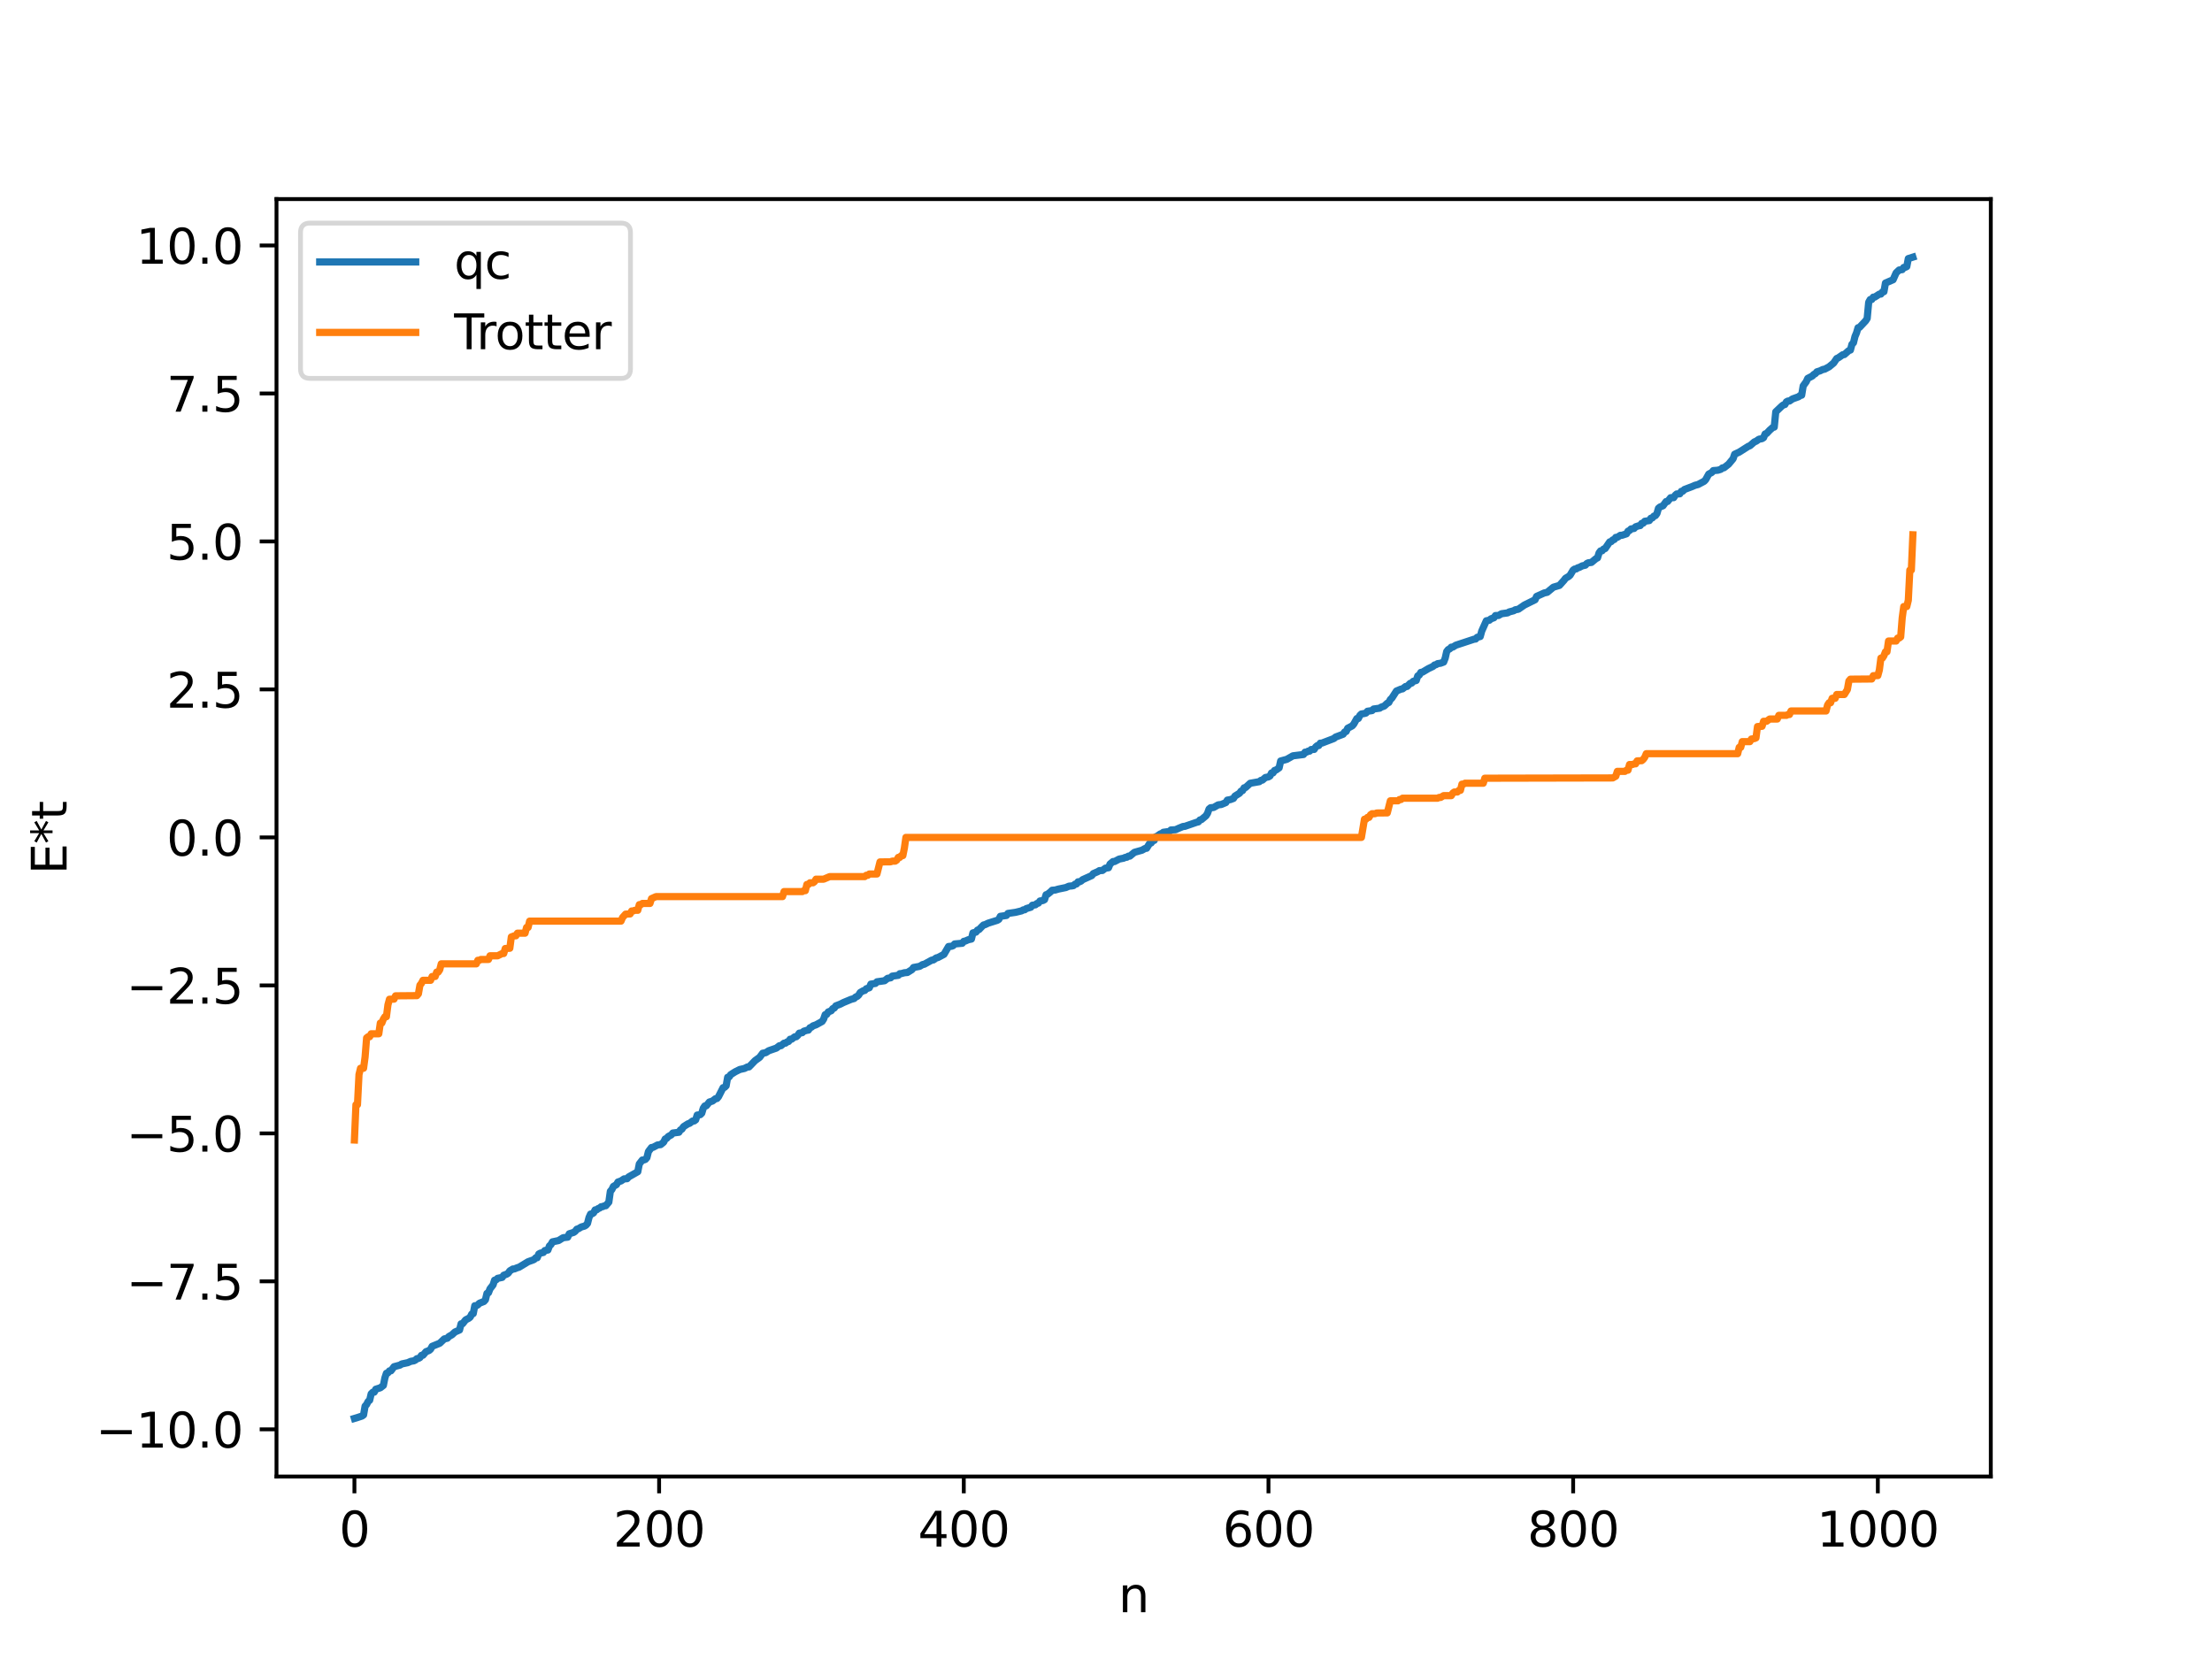 <?xml version="1.0" encoding="utf-8" standalone="no"?>
<!DOCTYPE svg PUBLIC "-//W3C//DTD SVG 1.1//EN"
  "http://www.w3.org/Graphics/SVG/1.1/DTD/svg11.dtd">
<svg xmlns:xlink="http://www.w3.org/1999/xlink" width="460.8pt" height="345.6pt" viewBox="0 0 460.8 345.6" xmlns="http://www.w3.org/2000/svg" version="1.1">
 <defs>
  <style type="text/css">*{stroke-linejoin: round; stroke-linecap: butt}</style>
 </defs>
 <g id="figure_1">
  <g id="patch_1">
   <path d="M 0 345.6 
L 460.8 345.6 
L 460.8 0 
L 0 0 
z
" style="fill: #ffffff"/>
  </g>
  <g id="axes_1">
   <g id="patch_2">
    <path d="M 57.6 307.584 
L 414.72 307.584 
L 414.72 41.472 
L 57.6 41.472 
z
" style="fill: #ffffff"/>
   </g>
   <g id="matplotlib.axis_1">
    <g id="xtick_1">
     <g id="line2d_1">
      <defs>
       <path id="m05d4d1c14c" d="M 0 0 
L 0 3.5 
" style="stroke: #000000; stroke-width: 0.8"/>
      </defs>
      <g>
       <use xlink:href="#m05d4d1c14c" x="73.833" y="307.584" style="stroke: #000000; stroke-width: 0.8"/>
      </g>
     </g>
     <g id="text_1">
      <!-- 0 -->
      <g transform="translate(70.651 322.182) scale(0.1 -0.1)">
       <defs>
        <path id="DejaVuSans-30" d="M 2034 4250 
Q 1547 4250 1301 3770 
Q 1056 3291 1056 2328 
Q 1056 1369 1301 889 
Q 1547 409 2034 409 
Q 2525 409 2770 889 
Q 3016 1369 3016 2328 
Q 3016 3291 2770 3770 
Q 2525 4250 2034 4250 
z
M 2034 4750 
Q 2819 4750 3233 4129 
Q 3647 3509 3647 2328 
Q 3647 1150 3233 529 
Q 2819 -91 2034 -91 
Q 1250 -91 836 529 
Q 422 1150 422 2328 
Q 422 3509 836 4129 
Q 1250 4750 2034 4750 
z
" transform="scale(0.016)"/>
       </defs>
       <use xlink:href="#DejaVuSans-30"/>
      </g>
     </g>
    </g>
    <g id="xtick_2">
     <g id="line2d_2">
      <g>
       <use xlink:href="#m05d4d1c14c" x="137.304" y="307.584" style="stroke: #000000; stroke-width: 0.8"/>
      </g>
     </g>
     <g id="text_2">
      <!-- 200 -->
      <g transform="translate(127.76 322.182) scale(0.1 -0.1)">
       <defs>
        <path id="DejaVuSans-32" d="M 1228 531 
L 3431 531 
L 3431 0 
L 469 0 
L 469 531 
Q 828 903 1448 1529 
Q 2069 2156 2228 2338 
Q 2531 2678 2651 2914 
Q 2772 3150 2772 3378 
Q 2772 3750 2511 3984 
Q 2250 4219 1831 4219 
Q 1534 4219 1204 4116 
Q 875 4013 500 3803 
L 500 4441 
Q 881 4594 1212 4672 
Q 1544 4750 1819 4750 
Q 2544 4750 2975 4387 
Q 3406 4025 3406 3419 
Q 3406 3131 3298 2873 
Q 3191 2616 2906 2266 
Q 2828 2175 2409 1742 
Q 1991 1309 1228 531 
z
" transform="scale(0.016)"/>
       </defs>
       <use xlink:href="#DejaVuSans-32"/>
       <use xlink:href="#DejaVuSans-30" x="63.623"/>
       <use xlink:href="#DejaVuSans-30" x="127.246"/>
      </g>
     </g>
    </g>
    <g id="xtick_3">
     <g id="line2d_3">
      <g>
       <use xlink:href="#m05d4d1c14c" x="200.775" y="307.584" style="stroke: #000000; stroke-width: 0.8"/>
      </g>
     </g>
     <g id="text_3">
      <!-- 400 -->
      <g transform="translate(191.231 322.182) scale(0.1 -0.1)">
       <defs>
        <path id="DejaVuSans-34" d="M 2419 4116 
L 825 1625 
L 2419 1625 
L 2419 4116 
z
M 2253 4666 
L 3047 4666 
L 3047 1625 
L 3713 1625 
L 3713 1100 
L 3047 1100 
L 3047 0 
L 2419 0 
L 2419 1100 
L 313 1100 
L 313 1709 
L 2253 4666 
z
" transform="scale(0.016)"/>
       </defs>
       <use xlink:href="#DejaVuSans-34"/>
       <use xlink:href="#DejaVuSans-30" x="63.623"/>
       <use xlink:href="#DejaVuSans-30" x="127.246"/>
      </g>
     </g>
    </g>
    <g id="xtick_4">
     <g id="line2d_4">
      <g>
       <use xlink:href="#m05d4d1c14c" x="264.246" y="307.584" style="stroke: #000000; stroke-width: 0.8"/>
      </g>
     </g>
     <g id="text_4">
      <!-- 600 -->
      <g transform="translate(254.702 322.182) scale(0.1 -0.1)">
       <defs>
        <path id="DejaVuSans-36" d="M 2113 2584 
Q 1688 2584 1439 2293 
Q 1191 2003 1191 1497 
Q 1191 994 1439 701 
Q 1688 409 2113 409 
Q 2538 409 2786 701 
Q 3034 994 3034 1497 
Q 3034 2003 2786 2293 
Q 2538 2584 2113 2584 
z
M 3366 4563 
L 3366 3988 
Q 3128 4100 2886 4159 
Q 2644 4219 2406 4219 
Q 1781 4219 1451 3797 
Q 1122 3375 1075 2522 
Q 1259 2794 1537 2939 
Q 1816 3084 2150 3084 
Q 2853 3084 3261 2657 
Q 3669 2231 3669 1497 
Q 3669 778 3244 343 
Q 2819 -91 2113 -91 
Q 1303 -91 875 529 
Q 447 1150 447 2328 
Q 447 3434 972 4092 
Q 1497 4750 2381 4750 
Q 2619 4750 2861 4703 
Q 3103 4656 3366 4563 
z
" transform="scale(0.016)"/>
       </defs>
       <use xlink:href="#DejaVuSans-36"/>
       <use xlink:href="#DejaVuSans-30" x="63.623"/>
       <use xlink:href="#DejaVuSans-30" x="127.246"/>
      </g>
     </g>
    </g>
    <g id="xtick_5">
     <g id="line2d_5">
      <g>
       <use xlink:href="#m05d4d1c14c" x="327.717" y="307.584" style="stroke: #000000; stroke-width: 0.8"/>
      </g>
     </g>
     <g id="text_5">
      <!-- 800 -->
      <g transform="translate(318.173 322.182) scale(0.1 -0.1)">
       <defs>
        <path id="DejaVuSans-38" d="M 2034 2216 
Q 1584 2216 1326 1975 
Q 1069 1734 1069 1313 
Q 1069 891 1326 650 
Q 1584 409 2034 409 
Q 2484 409 2743 651 
Q 3003 894 3003 1313 
Q 3003 1734 2745 1975 
Q 2488 2216 2034 2216 
z
M 1403 2484 
Q 997 2584 770 2862 
Q 544 3141 544 3541 
Q 544 4100 942 4425 
Q 1341 4750 2034 4750 
Q 2731 4750 3128 4425 
Q 3525 4100 3525 3541 
Q 3525 3141 3298 2862 
Q 3072 2584 2669 2484 
Q 3125 2378 3379 2068 
Q 3634 1759 3634 1313 
Q 3634 634 3220 271 
Q 2806 -91 2034 -91 
Q 1263 -91 848 271 
Q 434 634 434 1313 
Q 434 1759 690 2068 
Q 947 2378 1403 2484 
z
M 1172 3481 
Q 1172 3119 1398 2916 
Q 1625 2713 2034 2713 
Q 2441 2713 2670 2916 
Q 2900 3119 2900 3481 
Q 2900 3844 2670 4047 
Q 2441 4250 2034 4250 
Q 1625 4250 1398 4047 
Q 1172 3844 1172 3481 
z
" transform="scale(0.016)"/>
       </defs>
       <use xlink:href="#DejaVuSans-38"/>
       <use xlink:href="#DejaVuSans-30" x="63.623"/>
       <use xlink:href="#DejaVuSans-30" x="127.246"/>
      </g>
     </g>
    </g>
    <g id="xtick_6">
     <g id="line2d_6">
      <g>
       <use xlink:href="#m05d4d1c14c" x="391.188" y="307.584" style="stroke: #000000; stroke-width: 0.8"/>
      </g>
     </g>
     <g id="text_6">
      <!-- 1000 -->
      <g transform="translate(378.463 322.182) scale(0.1 -0.1)">
       <defs>
        <path id="DejaVuSans-31" d="M 794 531 
L 1825 531 
L 1825 4091 
L 703 3866 
L 703 4441 
L 1819 4666 
L 2450 4666 
L 2450 531 
L 3481 531 
L 3481 0 
L 794 0 
L 794 531 
z
" transform="scale(0.016)"/>
       </defs>
       <use xlink:href="#DejaVuSans-31"/>
       <use xlink:href="#DejaVuSans-30" x="63.623"/>
       <use xlink:href="#DejaVuSans-30" x="127.246"/>
       <use xlink:href="#DejaVuSans-30" x="190.869"/>
      </g>
     </g>
    </g>
    <g id="text_7">
     <!-- n -->
     <g transform="translate(232.991 335.861) scale(0.1 -0.1)">
      <defs>
       <path id="DejaVuSans-6e" d="M 3513 2113 
L 3513 0 
L 2938 0 
L 2938 2094 
Q 2938 2591 2744 2837 
Q 2550 3084 2163 3084 
Q 1697 3084 1428 2787 
Q 1159 2491 1159 1978 
L 1159 0 
L 581 0 
L 581 3500 
L 1159 3500 
L 1159 2956 
Q 1366 3272 1645 3428 
Q 1925 3584 2291 3584 
Q 2894 3584 3203 3211 
Q 3513 2838 3513 2113 
z
" transform="scale(0.016)"/>
      </defs>
      <use xlink:href="#DejaVuSans-6e"/>
     </g>
    </g>
   </g>
   <g id="matplotlib.axis_2">
    <g id="ytick_1">
     <g id="line2d_7">
      <defs>
       <path id="m705f6f557c" d="M 0 0 
L -3.5 0 
" style="stroke: #000000; stroke-width: 0.8"/>
      </defs>
      <g>
       <use xlink:href="#m705f6f557c" x="57.6" y="297.758" style="stroke: #000000; stroke-width: 0.8"/>
      </g>
     </g>
     <g id="text_8">
      <!-- −10.0 -->
      <g transform="translate(19.955 301.557) scale(0.1 -0.1)">
       <defs>
        <path id="DejaVuSans-2212" d="M 678 2272 
L 4684 2272 
L 4684 1741 
L 678 1741 
L 678 2272 
z
" transform="scale(0.016)"/>
        <path id="DejaVuSans-2e" d="M 684 794 
L 1344 794 
L 1344 0 
L 684 0 
L 684 794 
z
" transform="scale(0.016)"/>
       </defs>
       <use xlink:href="#DejaVuSans-2212"/>
       <use xlink:href="#DejaVuSans-31" x="83.789"/>
       <use xlink:href="#DejaVuSans-30" x="147.412"/>
       <use xlink:href="#DejaVuSans-2e" x="211.035"/>
       <use xlink:href="#DejaVuSans-30" x="242.822"/>
      </g>
     </g>
    </g>
    <g id="ytick_2">
     <g id="line2d_8">
      <g>
       <use xlink:href="#m705f6f557c" x="57.6" y="266.93" style="stroke: #000000; stroke-width: 0.8"/>
      </g>
     </g>
     <g id="text_9">
      <!-- −7.5 -->
      <g transform="translate(26.317 270.73) scale(0.1 -0.1)">
       <defs>
        <path id="DejaVuSans-37" d="M 525 4666 
L 3525 4666 
L 3525 4397 
L 1831 0 
L 1172 0 
L 2766 4134 
L 525 4134 
L 525 4666 
z
" transform="scale(0.016)"/>
        <path id="DejaVuSans-35" d="M 691 4666 
L 3169 4666 
L 3169 4134 
L 1269 4134 
L 1269 2991 
Q 1406 3038 1543 3061 
Q 1681 3084 1819 3084 
Q 2600 3084 3056 2656 
Q 3513 2228 3513 1497 
Q 3513 744 3044 326 
Q 2575 -91 1722 -91 
Q 1428 -91 1123 -41 
Q 819 9 494 109 
L 494 744 
Q 775 591 1075 516 
Q 1375 441 1709 441 
Q 2250 441 2565 725 
Q 2881 1009 2881 1497 
Q 2881 1984 2565 2268 
Q 2250 2553 1709 2553 
Q 1456 2553 1204 2497 
Q 953 2441 691 2322 
L 691 4666 
z
" transform="scale(0.016)"/>
       </defs>
       <use xlink:href="#DejaVuSans-2212"/>
       <use xlink:href="#DejaVuSans-37" x="83.789"/>
       <use xlink:href="#DejaVuSans-2e" x="147.412"/>
       <use xlink:href="#DejaVuSans-35" x="179.199"/>
      </g>
     </g>
    </g>
    <g id="ytick_3">
     <g id="line2d_9">
      <g>
       <use xlink:href="#m705f6f557c" x="57.6" y="236.103" style="stroke: #000000; stroke-width: 0.8"/>
      </g>
     </g>
     <g id="text_10">
      <!-- −5.0 -->
      <g transform="translate(26.317 239.902) scale(0.1 -0.1)">
       <use xlink:href="#DejaVuSans-2212"/>
       <use xlink:href="#DejaVuSans-35" x="83.789"/>
       <use xlink:href="#DejaVuSans-2e" x="147.412"/>
       <use xlink:href="#DejaVuSans-30" x="179.199"/>
      </g>
     </g>
    </g>
    <g id="ytick_4">
     <g id="line2d_10">
      <g>
       <use xlink:href="#m705f6f557c" x="57.6" y="205.275" style="stroke: #000000; stroke-width: 0.8"/>
      </g>
     </g>
     <g id="text_11">
      <!-- −2.5 -->
      <g transform="translate(26.317 209.074) scale(0.1 -0.1)">
       <use xlink:href="#DejaVuSans-2212"/>
       <use xlink:href="#DejaVuSans-32" x="83.789"/>
       <use xlink:href="#DejaVuSans-2e" x="147.412"/>
       <use xlink:href="#DejaVuSans-35" x="179.199"/>
      </g>
     </g>
    </g>
    <g id="ytick_5">
     <g id="line2d_11">
      <g>
       <use xlink:href="#m705f6f557c" x="57.6" y="174.447" style="stroke: #000000; stroke-width: 0.8"/>
      </g>
     </g>
     <g id="text_12">
      <!-- 0.0 -->
      <g transform="translate(34.697 178.246) scale(0.1 -0.1)">
       <use xlink:href="#DejaVuSans-30"/>
       <use xlink:href="#DejaVuSans-2e" x="63.623"/>
       <use xlink:href="#DejaVuSans-30" x="95.41"/>
      </g>
     </g>
    </g>
    <g id="ytick_6">
     <g id="line2d_12">
      <g>
       <use xlink:href="#m705f6f557c" x="57.6" y="143.619" style="stroke: #000000; stroke-width: 0.8"/>
      </g>
     </g>
     <g id="text_13">
      <!-- 2.5 -->
      <g transform="translate(34.697 147.419) scale(0.1 -0.1)">
       <use xlink:href="#DejaVuSans-32"/>
       <use xlink:href="#DejaVuSans-2e" x="63.623"/>
       <use xlink:href="#DejaVuSans-35" x="95.41"/>
      </g>
     </g>
    </g>
    <g id="ytick_7">
     <g id="line2d_13">
      <g>
       <use xlink:href="#m705f6f557c" x="57.6" y="112.792" style="stroke: #000000; stroke-width: 0.8"/>
      </g>
     </g>
     <g id="text_14">
      <!-- 5.0 -->
      <g transform="translate(34.697 116.591) scale(0.1 -0.1)">
       <use xlink:href="#DejaVuSans-35"/>
       <use xlink:href="#DejaVuSans-2e" x="63.623"/>
       <use xlink:href="#DejaVuSans-30" x="95.41"/>
      </g>
     </g>
    </g>
    <g id="ytick_8">
     <g id="line2d_14">
      <g>
       <use xlink:href="#m705f6f557c" x="57.6" y="81.964" style="stroke: #000000; stroke-width: 0.8"/>
      </g>
     </g>
     <g id="text_15">
      <!-- 7.5 -->
      <g transform="translate(34.697 85.763) scale(0.1 -0.1)">
       <use xlink:href="#DejaVuSans-37"/>
       <use xlink:href="#DejaVuSans-2e" x="63.623"/>
       <use xlink:href="#DejaVuSans-35" x="95.41"/>
      </g>
     </g>
    </g>
    <g id="ytick_9">
     <g id="line2d_15">
      <g>
       <use xlink:href="#m705f6f557c" x="57.6" y="51.136" style="stroke: #000000; stroke-width: 0.8"/>
      </g>
     </g>
     <g id="text_16">
      <!-- 10.0 -->
      <g transform="translate(28.334 54.935) scale(0.1 -0.1)">
       <use xlink:href="#DejaVuSans-31"/>
       <use xlink:href="#DejaVuSans-30" x="63.623"/>
       <use xlink:href="#DejaVuSans-2e" x="127.246"/>
       <use xlink:href="#DejaVuSans-30" x="159.033"/>
      </g>
     </g>
    </g>
    <g id="text_17">
     <!-- E*t -->
     <g transform="translate(13.875 182.148) rotate(-90) scale(0.1 -0.1)">
      <defs>
       <path id="DejaVuSans-45" d="M 628 4666 
L 3578 4666 
L 3578 4134 
L 1259 4134 
L 1259 2753 
L 3481 2753 
L 3481 2222 
L 1259 2222 
L 1259 531 
L 3634 531 
L 3634 0 
L 628 0 
L 628 4666 
z
" transform="scale(0.016)"/>
       <path id="DejaVuSans-2a" d="M 3009 3897 
L 1888 3291 
L 3009 2681 
L 2828 2375 
L 1778 3009 
L 1778 1831 
L 1422 1831 
L 1422 3009 
L 372 2375 
L 191 2681 
L 1313 3291 
L 191 3897 
L 372 4206 
L 1422 3572 
L 1422 4750 
L 1778 4750 
L 1778 3572 
L 2828 4206 
L 3009 3897 
z
" transform="scale(0.016)"/>
       <path id="DejaVuSans-74" d="M 1172 4494 
L 1172 3500 
L 2356 3500 
L 2356 3053 
L 1172 3053 
L 1172 1153 
Q 1172 725 1289 603 
Q 1406 481 1766 481 
L 2356 481 
L 2356 0 
L 1766 0 
Q 1100 0 847 248 
Q 594 497 594 1153 
L 594 3053 
L 172 3053 
L 172 3500 
L 594 3500 
L 594 4494 
L 1172 4494 
z
" transform="scale(0.016)"/>
      </defs>
      <use xlink:href="#DejaVuSans-45"/>
      <use xlink:href="#DejaVuSans-2a" x="63.184"/>
      <use xlink:href="#DejaVuSans-74" x="113.184"/>
     </g>
    </g>
   </g>
   <g id="line2d_16">
    <path d="M 73.833 295.488 
L 74.467 295.299 
L 75.42 294.983 
L 75.737 294.75 
L 76.054 292.926 
L 76.372 292.577 
L 76.689 291.948 
L 77.006 291.7 
L 77.324 290.357 
L 77.641 290.04 
L 77.958 290.012 
L 78.276 289.401 
L 79.228 289.102 
L 79.862 288.612 
L 80.18 287.036 
L 80.497 286.074 
L 80.815 285.989 
L 81.132 285.58 
L 81.449 285.56 
L 82.084 284.708 
L 83.353 284.367 
L 83.671 284.143 
L 84.94 283.872 
L 85.575 283.589 
L 86.21 283.483 
L 86.527 283.331 
L 86.844 283.037 
L 87.162 282.989 
L 87.479 282.812 
L 87.796 282.347 
L 88.114 282.317 
L 88.748 281.579 
L 89.383 281.334 
L 89.7 281.062 
L 90.018 280.468 
L 91.605 279.823 
L 92.557 278.919 
L 93.191 278.777 
L 93.509 278.418 
L 94.143 278.064 
L 94.778 277.478 
L 95.73 277.062 
L 96.048 275.777 
L 96.365 275.759 
L 97 274.952 
L 97.634 274.629 
L 97.952 274.382 
L 98.269 273.754 
L 98.586 273.643 
L 98.904 272.006 
L 99.221 272.004 
L 99.539 271.83 
L 99.856 271.498 
L 100.808 271.124 
L 101.125 270.763 
L 101.443 269.437 
L 101.76 269.304 
L 102.077 268.488 
L 102.712 267.672 
L 103.029 266.683 
L 103.347 266.614 
L 103.664 266.302 
L 104.616 266.105 
L 104.934 265.657 
L 105.568 265.422 
L 105.886 265.208 
L 106.203 264.743 
L 106.838 264.356 
L 107.155 264.343 
L 107.79 264.077 
L 108.107 263.998 
L 110.011 262.843 
L 110.963 262.507 
L 111.281 262.37 
L 111.598 262.026 
L 111.915 262.006 
L 112.233 261.241 
L 112.55 261.058 
L 113.185 260.912 
L 113.502 260.509 
L 114.137 260.403 
L 114.454 259.562 
L 114.772 259.263 
L 115.089 258.698 
L 116.358 258.432 
L 117.31 257.839 
L 118.262 257.724 
L 118.58 257.021 
L 119.215 256.821 
L 119.532 256.722 
L 119.849 256.478 
L 120.167 256.06 
L 120.484 255.973 
L 121.119 255.593 
L 121.753 255.419 
L 122.071 255.229 
L 122.388 254.859 
L 122.705 253.617 
L 123.023 252.915 
L 123.34 252.864 
L 123.658 252.653 
L 123.975 252.045 
L 124.292 252.031 
L 124.61 251.759 
L 124.927 251.66 
L 125.244 251.375 
L 125.562 251.369 
L 125.879 251.196 
L 126.196 251.174 
L 126.831 250.425 
L 127.148 248.171 
L 127.466 247.807 
L 127.783 247.156 
L 128.418 246.779 
L 128.735 246.231 
L 129.37 246.012 
L 130.005 245.584 
L 130.639 245.541 
L 130.957 245.175 
L 132.861 244.092 
L 133.178 242.469 
L 133.813 241.651 
L 134.13 241.643 
L 134.448 241.519 
L 134.765 241.146 
L 135.082 239.882 
L 135.717 239.051 
L 136.034 239.019 
L 136.986 238.512 
L 137.621 238.447 
L 138.256 237.93 
L 138.573 237.267 
L 138.891 237.135 
L 139.208 236.759 
L 139.843 236.416 
L 140.16 236.033 
L 141.429 235.873 
L 141.747 235.38 
L 142.064 235.215 
L 142.381 234.711 
L 143.334 234.104 
L 143.651 234.012 
L 144.286 233.529 
L 144.603 233.517 
L 144.92 233.288 
L 145.238 232.291 
L 145.872 232.208 
L 146.19 231.896 
L 146.507 230.853 
L 146.824 230.387 
L 147.142 230.352 
L 147.777 229.569 
L 148.411 229.375 
L 149.046 228.88 
L 149.363 228.84 
L 149.681 228.459 
L 150.633 226.582 
L 150.95 226.506 
L 151.267 226.194 
L 151.585 224.413 
L 151.902 224.332 
L 152.22 223.862 
L 153.172 223.265 
L 154.124 222.792 
L 155.076 222.581 
L 155.71 222.261 
L 156.028 222.259 
L 157.297 220.948 
L 158.249 220.257 
L 158.884 219.406 
L 159.519 219.294 
L 160.153 218.883 
L 161.74 218.332 
L 162.375 217.842 
L 162.692 217.838 
L 163.327 217.315 
L 163.644 217.303 
L 163.962 217.047 
L 164.279 216.957 
L 164.596 216.488 
L 164.914 216.482 
L 165.548 215.993 
L 165.866 215.976 
L 166.183 215.694 
L 166.5 215.227 
L 167.135 215.123 
L 167.453 214.819 
L 168.087 214.631 
L 168.405 214.59 
L 168.722 214.101 
L 169.039 213.983 
L 169.357 213.708 
L 169.991 213.489 
L 171.261 212.787 
L 171.578 212.292 
L 171.896 211.375 
L 172.213 211.312 
L 172.53 210.812 
L 173.165 210.552 
L 173.482 210.112 
L 173.8 209.992 
L 174.117 209.541 
L 175.069 209.171 
L 175.704 208.846 
L 177.291 208.186 
L 177.925 208.011 
L 178.243 207.698 
L 178.56 207.576 
L 178.877 207.291 
L 179.195 206.766 
L 179.829 206.394 
L 180.147 206.329 
L 180.464 205.976 
L 181.099 205.765 
L 181.416 205.011 
L 182.368 204.867 
L 182.686 204.527 
L 184.272 204.305 
L 184.907 203.803 
L 185.542 203.695 
L 185.859 203.349 
L 187.129 203.177 
L 187.446 202.839 
L 187.763 202.819 
L 188.398 202.642 
L 189.033 202.582 
L 189.985 201.989 
L 190.302 201.546 
L 191.572 201.31 
L 192.206 200.925 
L 192.524 200.882 
L 194.11 200.007 
L 194.428 199.978 
L 195.062 199.538 
L 195.38 199.478 
L 196.649 198.805 
L 197.601 197.174 
L 198.236 197.117 
L 198.553 196.996 
L 198.871 196.642 
L 200.458 196.499 
L 200.775 196.095 
L 201.092 196.038 
L 201.727 195.76 
L 202.362 195.625 
L 202.679 194.332 
L 203.314 194.176 
L 203.631 193.756 
L 203.948 193.643 
L 204.583 192.983 
L 204.9 192.686 
L 205.218 192.617 
L 205.853 192.312 
L 207.757 191.714 
L 208.074 191.519 
L 208.391 190.889 
L 209.661 190.705 
L 209.978 190.285 
L 211.565 190.054 
L 212.834 189.742 
L 213.152 189.547 
L 213.469 189.522 
L 213.786 189.277 
L 214.739 188.995 
L 215.056 188.579 
L 215.691 188.493 
L 216.008 188.217 
L 216.325 188.133 
L 216.643 187.693 
L 217.277 187.591 
L 217.595 187.413 
L 217.912 186.393 
L 218.229 186.284 
L 218.864 185.779 
L 219.181 185.455 
L 219.816 185.409 
L 220.451 185.219 
L 222.038 184.893 
L 222.672 184.61 
L 223.307 184.547 
L 223.624 184.487 
L 223.942 184.191 
L 224.259 184.142 
L 224.577 183.696 
L 224.894 183.695 
L 225.211 183.541 
L 225.529 183.253 
L 227.433 182.398 
L 227.75 181.991 
L 228.702 181.573 
L 229.02 181.368 
L 229.654 181.333 
L 230.289 180.85 
L 230.924 180.768 
L 231.241 179.995 
L 231.876 179.47 
L 232.193 179.468 
L 233.145 178.96 
L 234.097 178.771 
L 234.415 178.602 
L 234.732 178.582 
L 235.049 178.355 
L 235.367 178.346 
L 236.319 177.555 
L 237.905 177.11 
L 238.54 176.748 
L 238.858 176.709 
L 239.492 175.699 
L 239.81 175.6 
L 240.127 175.123 
L 240.444 175.069 
L 240.762 174.312 
L 241.079 174.18 
L 241.714 173.722 
L 242.031 173.631 
L 242.348 173.377 
L 243.618 173.205 
L 243.935 172.897 
L 244.887 172.847 
L 245.522 172.557 
L 246.474 172.163 
L 246.791 172.155 
L 249.33 171.278 
L 249.648 171.209 
L 249.965 170.815 
L 250.282 170.736 
L 251.234 169.937 
L 251.552 169.423 
L 251.869 168.534 
L 252.186 168.269 
L 252.821 168.212 
L 253.773 167.665 
L 254.408 167.592 
L 255.36 167.193 
L 255.677 166.679 
L 256.312 166.569 
L 256.947 166.332 
L 257.264 165.837 
L 258.216 165.244 
L 258.534 164.807 
L 258.851 164.693 
L 259.168 164.118 
L 259.486 164.046 
L 260.438 163.169 
L 262.342 162.835 
L 262.659 162.575 
L 262.977 162.513 
L 263.611 161.969 
L 264.246 161.841 
L 264.563 161.645 
L 264.881 161.023 
L 265.198 161.004 
L 265.515 160.498 
L 265.833 160.404 
L 266.467 159.952 
L 266.785 158.529 
L 268.054 158.186 
L 269.006 157.646 
L 269.324 157.454 
L 271.545 157.175 
L 271.862 156.692 
L 272.18 156.683 
L 272.497 156.483 
L 272.815 156.473 
L 273.132 156.14 
L 273.767 156.116 
L 274.084 155.606 
L 274.401 155.339 
L 274.719 155.316 
L 275.036 154.815 
L 275.353 154.808 
L 277.892 153.838 
L 278.21 153.55 
L 279.796 152.952 
L 280.114 152.484 
L 280.431 152.383 
L 280.748 151.709 
L 281.7 151.207 
L 282.018 150.828 
L 282.653 149.691 
L 282.97 149.673 
L 283.287 149.035 
L 283.605 148.737 
L 284.239 148.63 
L 284.557 148.54 
L 284.874 148.167 
L 285.826 148.027 
L 286.143 147.701 
L 287.413 147.527 
L 287.73 147.309 
L 288.365 147.086 
L 289 146.491 
L 289.317 146.34 
L 289.634 145.72 
L 289.952 145.43 
L 290.904 143.953 
L 291.856 143.554 
L 292.173 143.507 
L 292.808 143.013 
L 293.125 143.001 
L 293.76 142.359 
L 294.077 142.298 
L 294.395 141.935 
L 295.029 141.758 
L 295.347 140.801 
L 295.664 140.629 
L 295.981 140.074 
L 296.299 140.036 
L 297.568 139.281 
L 298.52 138.829 
L 298.838 138.531 
L 299.155 138.47 
L 299.472 138.252 
L 300.107 138.16 
L 300.742 137.921 
L 301.059 137.103 
L 301.377 135.714 
L 301.694 135.314 
L 302.011 135.173 
L 302.329 134.813 
L 302.646 134.801 
L 303.281 134.408 
L 307.089 133.152 
L 307.406 133.12 
L 307.724 132.762 
L 308.358 132.604 
L 308.676 131.455 
L 309.628 129.323 
L 310.262 129.207 
L 310.58 128.913 
L 311.215 128.692 
L 311.532 128.232 
L 312.167 128.214 
L 312.801 127.851 
L 314.071 127.673 
L 314.388 127.478 
L 315.023 127.311 
L 315.34 127.229 
L 315.658 127.026 
L 316.292 126.918 
L 317.562 126.04 
L 319.783 124.94 
L 320.1 124.242 
L 321.687 123.525 
L 322.322 123.385 
L 323.591 122.328 
L 324.861 121.949 
L 325.813 120.887 
L 326.13 120.462 
L 326.765 120.095 
L 327.082 119.816 
L 327.717 118.755 
L 328.034 118.543 
L 328.352 118.52 
L 328.669 118.285 
L 328.986 118.209 
L 329.621 117.877 
L 330.256 117.737 
L 330.573 117.382 
L 330.891 117.236 
L 331.525 117.163 
L 332.477 116.368 
L 332.795 116.215 
L 333.112 115.177 
L 333.429 114.76 
L 333.747 114.746 
L 334.064 114.373 
L 334.381 114.279 
L 335.334 112.884 
L 335.651 112.821 
L 335.968 112.472 
L 336.286 112.389 
L 336.603 111.945 
L 336.92 111.931 
L 337.555 111.515 
L 337.872 111.514 
L 338.824 111.203 
L 339.142 110.655 
L 339.459 110.513 
L 339.777 110.185 
L 340.411 110.087 
L 340.729 109.741 
L 341.363 109.535 
L 341.681 109.487 
L 341.998 109.034 
L 342.315 108.981 
L 342.633 108.59 
L 343.585 108.443 
L 343.902 107.962 
L 344.22 107.889 
L 344.537 107.519 
L 344.854 107.41 
L 345.172 106.977 
L 345.489 105.884 
L 345.806 105.618 
L 346.441 105.357 
L 347.076 104.483 
L 347.393 104.466 
L 348.028 103.679 
L 348.662 103.668 
L 348.98 103.171 
L 349.297 102.901 
L 349.932 102.871 
L 350.249 102.353 
L 350.567 102.319 
L 350.884 101.974 
L 352.471 101.374 
L 353.105 101.097 
L 353.74 100.932 
L 355.01 100.257 
L 355.327 99.916 
L 355.962 98.764 
L 356.596 98.424 
L 356.914 98.034 
L 357.866 97.956 
L 358.5 97.758 
L 358.818 97.467 
L 359.135 97.449 
L 360.087 96.705 
L 361.039 95.562 
L 361.357 94.624 
L 362.309 94.186 
L 364.213 92.976 
L 364.53 92.865 
L 365.482 92.044 
L 365.8 91.932 
L 366.434 91.493 
L 367.069 91.378 
L 367.386 91.17 
L 367.704 90.401 
L 368.021 90.296 
L 368.656 89.621 
L 369.291 89.053 
L 369.608 88.975 
L 369.925 85.791 
L 371.195 84.584 
L 371.512 84.346 
L 371.829 84.274 
L 372.147 83.708 
L 372.464 83.542 
L 372.781 83.54 
L 373.416 83.103 
L 374.686 82.646 
L 375.003 82.392 
L 375.32 82.323 
L 375.638 80.388 
L 376.272 79.514 
L 376.59 78.824 
L 377.542 78.33 
L 377.859 77.996 
L 378.177 77.84 
L 378.494 77.458 
L 379.129 77.262 
L 379.763 76.952 
L 380.081 76.924 
L 381.033 76.412 
L 381.985 75.618 
L 382.62 74.686 
L 382.937 74.55 
L 383.889 73.892 
L 384.206 73.864 
L 385.158 73.018 
L 385.476 72.923 
L 385.793 71.72 
L 386.11 71.407 
L 386.428 70.094 
L 386.745 69.352 
L 387.062 68.275 
L 387.38 68.187 
L 388.649 66.834 
L 388.967 66.339 
L 389.284 62.952 
L 389.601 62.398 
L 389.919 62.395 
L 390.236 61.9 
L 390.553 61.887 
L 391.505 61.266 
L 391.823 61.262 
L 392.14 60.828 
L 392.458 60.767 
L 392.775 58.96 
L 394.362 58.276 
L 394.996 56.843 
L 395.631 56.246 
L 396.266 56.167 
L 396.583 55.711 
L 396.9 55.692 
L 397.218 55.53 
L 397.535 53.869 
L 398.487 53.568 
L 398.487 53.568 
" clip-path="url(#pf5e060067b)" style="fill: none; stroke: #1f77b4; stroke-width: 1.5; stroke-linecap: square"/>
   </g>
   <g id="line2d_17">
    <path d="M 73.833 237.489 
L 74.15 230.132 
L 74.467 230.132 
L 74.785 223.844 
L 75.102 222.538 
L 75.737 222.538 
L 76.054 220.185 
L 76.372 216.214 
L 76.689 215.97 
L 77.006 215.97 
L 77.324 215.355 
L 78.91 215.355 
L 79.228 213.115 
L 79.545 213.115 
L 79.862 212.304 
L 80.18 211.802 
L 80.497 211.802 
L 80.815 209.325 
L 81.132 208.158 
L 82.084 208.138 
L 82.401 207.448 
L 86.844 207.409 
L 87.162 207.031 
L 87.479 205.235 
L 87.796 204.839 
L 88.114 204.217 
L 89.7 204.217 
L 90.018 203.423 
L 90.653 203.423 
L 90.97 202.5 
L 91.287 202.5 
L 91.605 202.02 
L 91.922 200.784 
L 99.221 200.784 
L 99.539 200.047 
L 99.856 200.047 
L 100.173 199.873 
L 101.76 199.873 
L 102.077 199.109 
L 103.664 199.109 
L 104.616 198.639 
L 104.934 198.639 
L 105.251 197.592 
L 106.203 197.54 
L 106.52 195.177 
L 107.155 194.943 
L 107.472 194.943 
L 107.79 194.399 
L 109.377 194.399 
L 109.694 193.205 
L 110.011 193.205 
L 110.329 191.886 
L 129.37 191.886 
L 129.687 191.136 
L 130.322 190.431 
L 131.274 190.386 
L 131.591 189.773 
L 131.909 189.773 
L 132.226 189.633 
L 132.861 189.633 
L 133.178 188.452 
L 133.496 188.452 
L 133.813 188.205 
L 135.4 188.205 
L 135.717 187.199 
L 136.669 186.778 
L 163.01 186.778 
L 163.327 185.733 
L 167.135 185.733 
L 167.453 185.542 
L 167.77 185.542 
L 168.087 184.249 
L 168.405 184.249 
L 168.722 183.904 
L 169.357 183.904 
L 169.674 183.681 
L 169.991 183.148 
L 171.578 183.148 
L 172.848 182.612 
L 180.147 182.612 
L 180.464 182.338 
L 180.781 182.338 
L 181.099 182.068 
L 182.686 182.068 
L 183.32 179.555 
L 185.542 179.532 
L 185.859 179.386 
L 186.494 179.386 
L 186.811 179.166 
L 187.129 178.613 
L 187.446 178.613 
L 187.763 178.239 
L 188.081 178.239 
L 188.398 176.676 
L 188.715 174.447 
L 283.605 174.447 
L 284.239 170.655 
L 284.557 170.655 
L 284.874 170.281 
L 285.191 170.281 
L 285.509 169.728 
L 285.826 169.508 
L 286.461 169.508 
L 286.778 169.362 
L 289 169.339 
L 289.634 166.826 
L 291.221 166.826 
L 291.539 166.557 
L 291.856 166.557 
L 292.173 166.282 
L 299.472 166.282 
L 299.79 166.122 
L 300.107 166.122 
L 300.742 165.746 
L 302.329 165.746 
L 302.646 165.213 
L 302.963 164.99 
L 303.598 164.99 
L 303.915 164.645 
L 304.233 164.645 
L 304.55 163.352 
L 304.867 163.352 
L 305.185 163.161 
L 308.993 163.161 
L 309.31 162.116 
L 335.968 162.059 
L 336.603 161.696 
L 336.92 160.689 
L 338.507 160.689 
L 338.824 160.442 
L 339.142 160.442 
L 339.459 159.261 
L 340.094 159.261 
L 340.411 159.121 
L 340.729 159.121 
L 341.046 158.508 
L 341.998 158.463 
L 342.315 158.19 
L 342.633 157.758 
L 342.95 157.008 
L 361.991 157.008 
L 362.309 155.689 
L 362.626 155.689 
L 362.943 154.495 
L 364.53 154.495 
L 364.848 153.951 
L 365.482 153.857 
L 365.8 153.717 
L 366.117 151.355 
L 367.069 151.302 
L 367.386 150.255 
L 368.021 150.255 
L 368.656 149.785 
L 370.243 149.785 
L 370.56 149.021 
L 372.147 149.021 
L 372.464 148.847 
L 372.781 148.847 
L 373.099 148.111 
L 380.398 148.111 
L 380.715 146.875 
L 381.033 146.394 
L 381.35 146.394 
L 381.667 145.471 
L 382.302 145.471 
L 382.62 144.677 
L 384.206 144.677 
L 384.841 143.659 
L 385.158 141.863 
L 385.476 141.485 
L 389.919 141.446 
L 390.236 140.756 
L 391.188 140.736 
L 391.505 139.57 
L 391.823 137.092 
L 392.14 137.092 
L 392.458 136.591 
L 392.775 135.78 
L 393.092 135.78 
L 393.41 133.539 
L 394.996 133.539 
L 395.314 132.924 
L 395.631 132.924 
L 395.948 132.681 
L 396.266 128.709 
L 396.583 126.356 
L 397.218 126.356 
L 397.535 125.05 
L 397.853 118.762 
L 398.17 118.762 
L 398.487 111.406 
L 398.487 111.406 
" clip-path="url(#pf5e060067b)" style="fill: none; stroke: #ff7f0e; stroke-width: 1.5; stroke-linecap: square"/>
   </g>
   <g id="patch_3">
    <path d="M 57.6 307.584 
L 57.6 41.472 
" style="fill: none; stroke: #000000; stroke-width: 0.8; stroke-linejoin: miter; stroke-linecap: square"/>
   </g>
   <g id="patch_4">
    <path d="M 414.72 307.584 
L 414.72 41.472 
" style="fill: none; stroke: #000000; stroke-width: 0.8; stroke-linejoin: miter; stroke-linecap: square"/>
   </g>
   <g id="patch_5">
    <path d="M 57.6 307.584 
L 414.72 307.584 
" style="fill: none; stroke: #000000; stroke-width: 0.8; stroke-linejoin: miter; stroke-linecap: square"/>
   </g>
   <g id="patch_6">
    <path d="M 57.6 41.472 
L 414.72 41.472 
" style="fill: none; stroke: #000000; stroke-width: 0.8; stroke-linejoin: miter; stroke-linecap: square"/>
   </g>
   <g id="legend_1">
    <g id="patch_7">
     <path d="M 64.6 78.828 
L 129.342 78.828 
Q 131.342 78.828 131.342 76.828 
L 131.342 48.472 
Q 131.342 46.472 129.342 46.472 
L 64.6 46.472 
Q 62.6 46.472 62.6 48.472 
L 62.6 76.828 
Q 62.6 78.828 64.6 78.828 
z
" style="fill: #ffffff; opacity: 0.8; stroke: #cccccc; stroke-linejoin: miter"/>
    </g>
    <g id="line2d_18">
     <path d="M 66.6 54.57 
L 76.6 54.57 
L 86.6 54.57 
" style="fill: none; stroke: #1f77b4; stroke-width: 1.5; stroke-linecap: square"/>
    </g>
    <g id="text_18">
     <!-- qc -->
     <g transform="translate(94.6 58.07) scale(0.1 -0.1)">
      <defs>
       <path id="DejaVuSans-71" d="M 947 1747 
Q 947 1113 1208 752 
Q 1469 391 1925 391 
Q 2381 391 2643 752 
Q 2906 1113 2906 1747 
Q 2906 2381 2643 2742 
Q 2381 3103 1925 3103 
Q 1469 3103 1208 2742 
Q 947 2381 947 1747 
z
M 2906 525 
Q 2725 213 2448 61 
Q 2172 -91 1784 -91 
Q 1150 -91 751 415 
Q 353 922 353 1747 
Q 353 2572 751 3078 
Q 1150 3584 1784 3584 
Q 2172 3584 2448 3432 
Q 2725 3281 2906 2969 
L 2906 3500 
L 3481 3500 
L 3481 -1331 
L 2906 -1331 
L 2906 525 
z
" transform="scale(0.016)"/>
       <path id="DejaVuSans-63" d="M 3122 3366 
L 3122 2828 
Q 2878 2963 2633 3030 
Q 2388 3097 2138 3097 
Q 1578 3097 1268 2742 
Q 959 2388 959 1747 
Q 959 1106 1268 751 
Q 1578 397 2138 397 
Q 2388 397 2633 464 
Q 2878 531 3122 666 
L 3122 134 
Q 2881 22 2623 -34 
Q 2366 -91 2075 -91 
Q 1284 -91 818 406 
Q 353 903 353 1747 
Q 353 2603 823 3093 
Q 1294 3584 2113 3584 
Q 2378 3584 2631 3529 
Q 2884 3475 3122 3366 
z
" transform="scale(0.016)"/>
      </defs>
      <use xlink:href="#DejaVuSans-71"/>
      <use xlink:href="#DejaVuSans-63" x="63.477"/>
     </g>
    </g>
    <g id="line2d_19">
     <path d="M 66.6 69.249 
L 76.6 69.249 
L 86.6 69.249 
" style="fill: none; stroke: #ff7f0e; stroke-width: 1.5; stroke-linecap: square"/>
    </g>
    <g id="text_19">
     <!-- Trotter -->
     <g transform="translate(94.6 72.749) scale(0.1 -0.1)">
      <defs>
       <path id="DejaVuSans-54" d="M -19 4666 
L 3928 4666 
L 3928 4134 
L 2272 4134 
L 2272 0 
L 1638 0 
L 1638 4134 
L -19 4134 
L -19 4666 
z
" transform="scale(0.016)"/>
       <path id="DejaVuSans-72" d="M 2631 2963 
Q 2534 3019 2420 3045 
Q 2306 3072 2169 3072 
Q 1681 3072 1420 2755 
Q 1159 2438 1159 1844 
L 1159 0 
L 581 0 
L 581 3500 
L 1159 3500 
L 1159 2956 
Q 1341 3275 1631 3429 
Q 1922 3584 2338 3584 
Q 2397 3584 2469 3576 
Q 2541 3569 2628 3553 
L 2631 2963 
z
" transform="scale(0.016)"/>
       <path id="DejaVuSans-6f" d="M 1959 3097 
Q 1497 3097 1228 2736 
Q 959 2375 959 1747 
Q 959 1119 1226 758 
Q 1494 397 1959 397 
Q 2419 397 2687 759 
Q 2956 1122 2956 1747 
Q 2956 2369 2687 2733 
Q 2419 3097 1959 3097 
z
M 1959 3584 
Q 2709 3584 3137 3096 
Q 3566 2609 3566 1747 
Q 3566 888 3137 398 
Q 2709 -91 1959 -91 
Q 1206 -91 779 398 
Q 353 888 353 1747 
Q 353 2609 779 3096 
Q 1206 3584 1959 3584 
z
" transform="scale(0.016)"/>
       <path id="DejaVuSans-65" d="M 3597 1894 
L 3597 1613 
L 953 1613 
Q 991 1019 1311 708 
Q 1631 397 2203 397 
Q 2534 397 2845 478 
Q 3156 559 3463 722 
L 3463 178 
Q 3153 47 2828 -22 
Q 2503 -91 2169 -91 
Q 1331 -91 842 396 
Q 353 884 353 1716 
Q 353 2575 817 3079 
Q 1281 3584 2069 3584 
Q 2775 3584 3186 3129 
Q 3597 2675 3597 1894 
z
M 3022 2063 
Q 3016 2534 2758 2815 
Q 2500 3097 2075 3097 
Q 1594 3097 1305 2825 
Q 1016 2553 972 2059 
L 3022 2063 
z
" transform="scale(0.016)"/>
      </defs>
      <use xlink:href="#DejaVuSans-54"/>
      <use xlink:href="#DejaVuSans-72" x="46.334"/>
      <use xlink:href="#DejaVuSans-6f" x="85.197"/>
      <use xlink:href="#DejaVuSans-74" x="146.379"/>
      <use xlink:href="#DejaVuSans-74" x="185.588"/>
      <use xlink:href="#DejaVuSans-65" x="224.797"/>
      <use xlink:href="#DejaVuSans-72" x="286.32"/>
     </g>
    </g>
   </g>
  </g>
 </g>
 <defs>
  <clipPath id="pf5e060067b">
   <rect x="57.6" y="41.472" width="357.12" height="266.112"/>
  </clipPath>
 </defs>
</svg>
